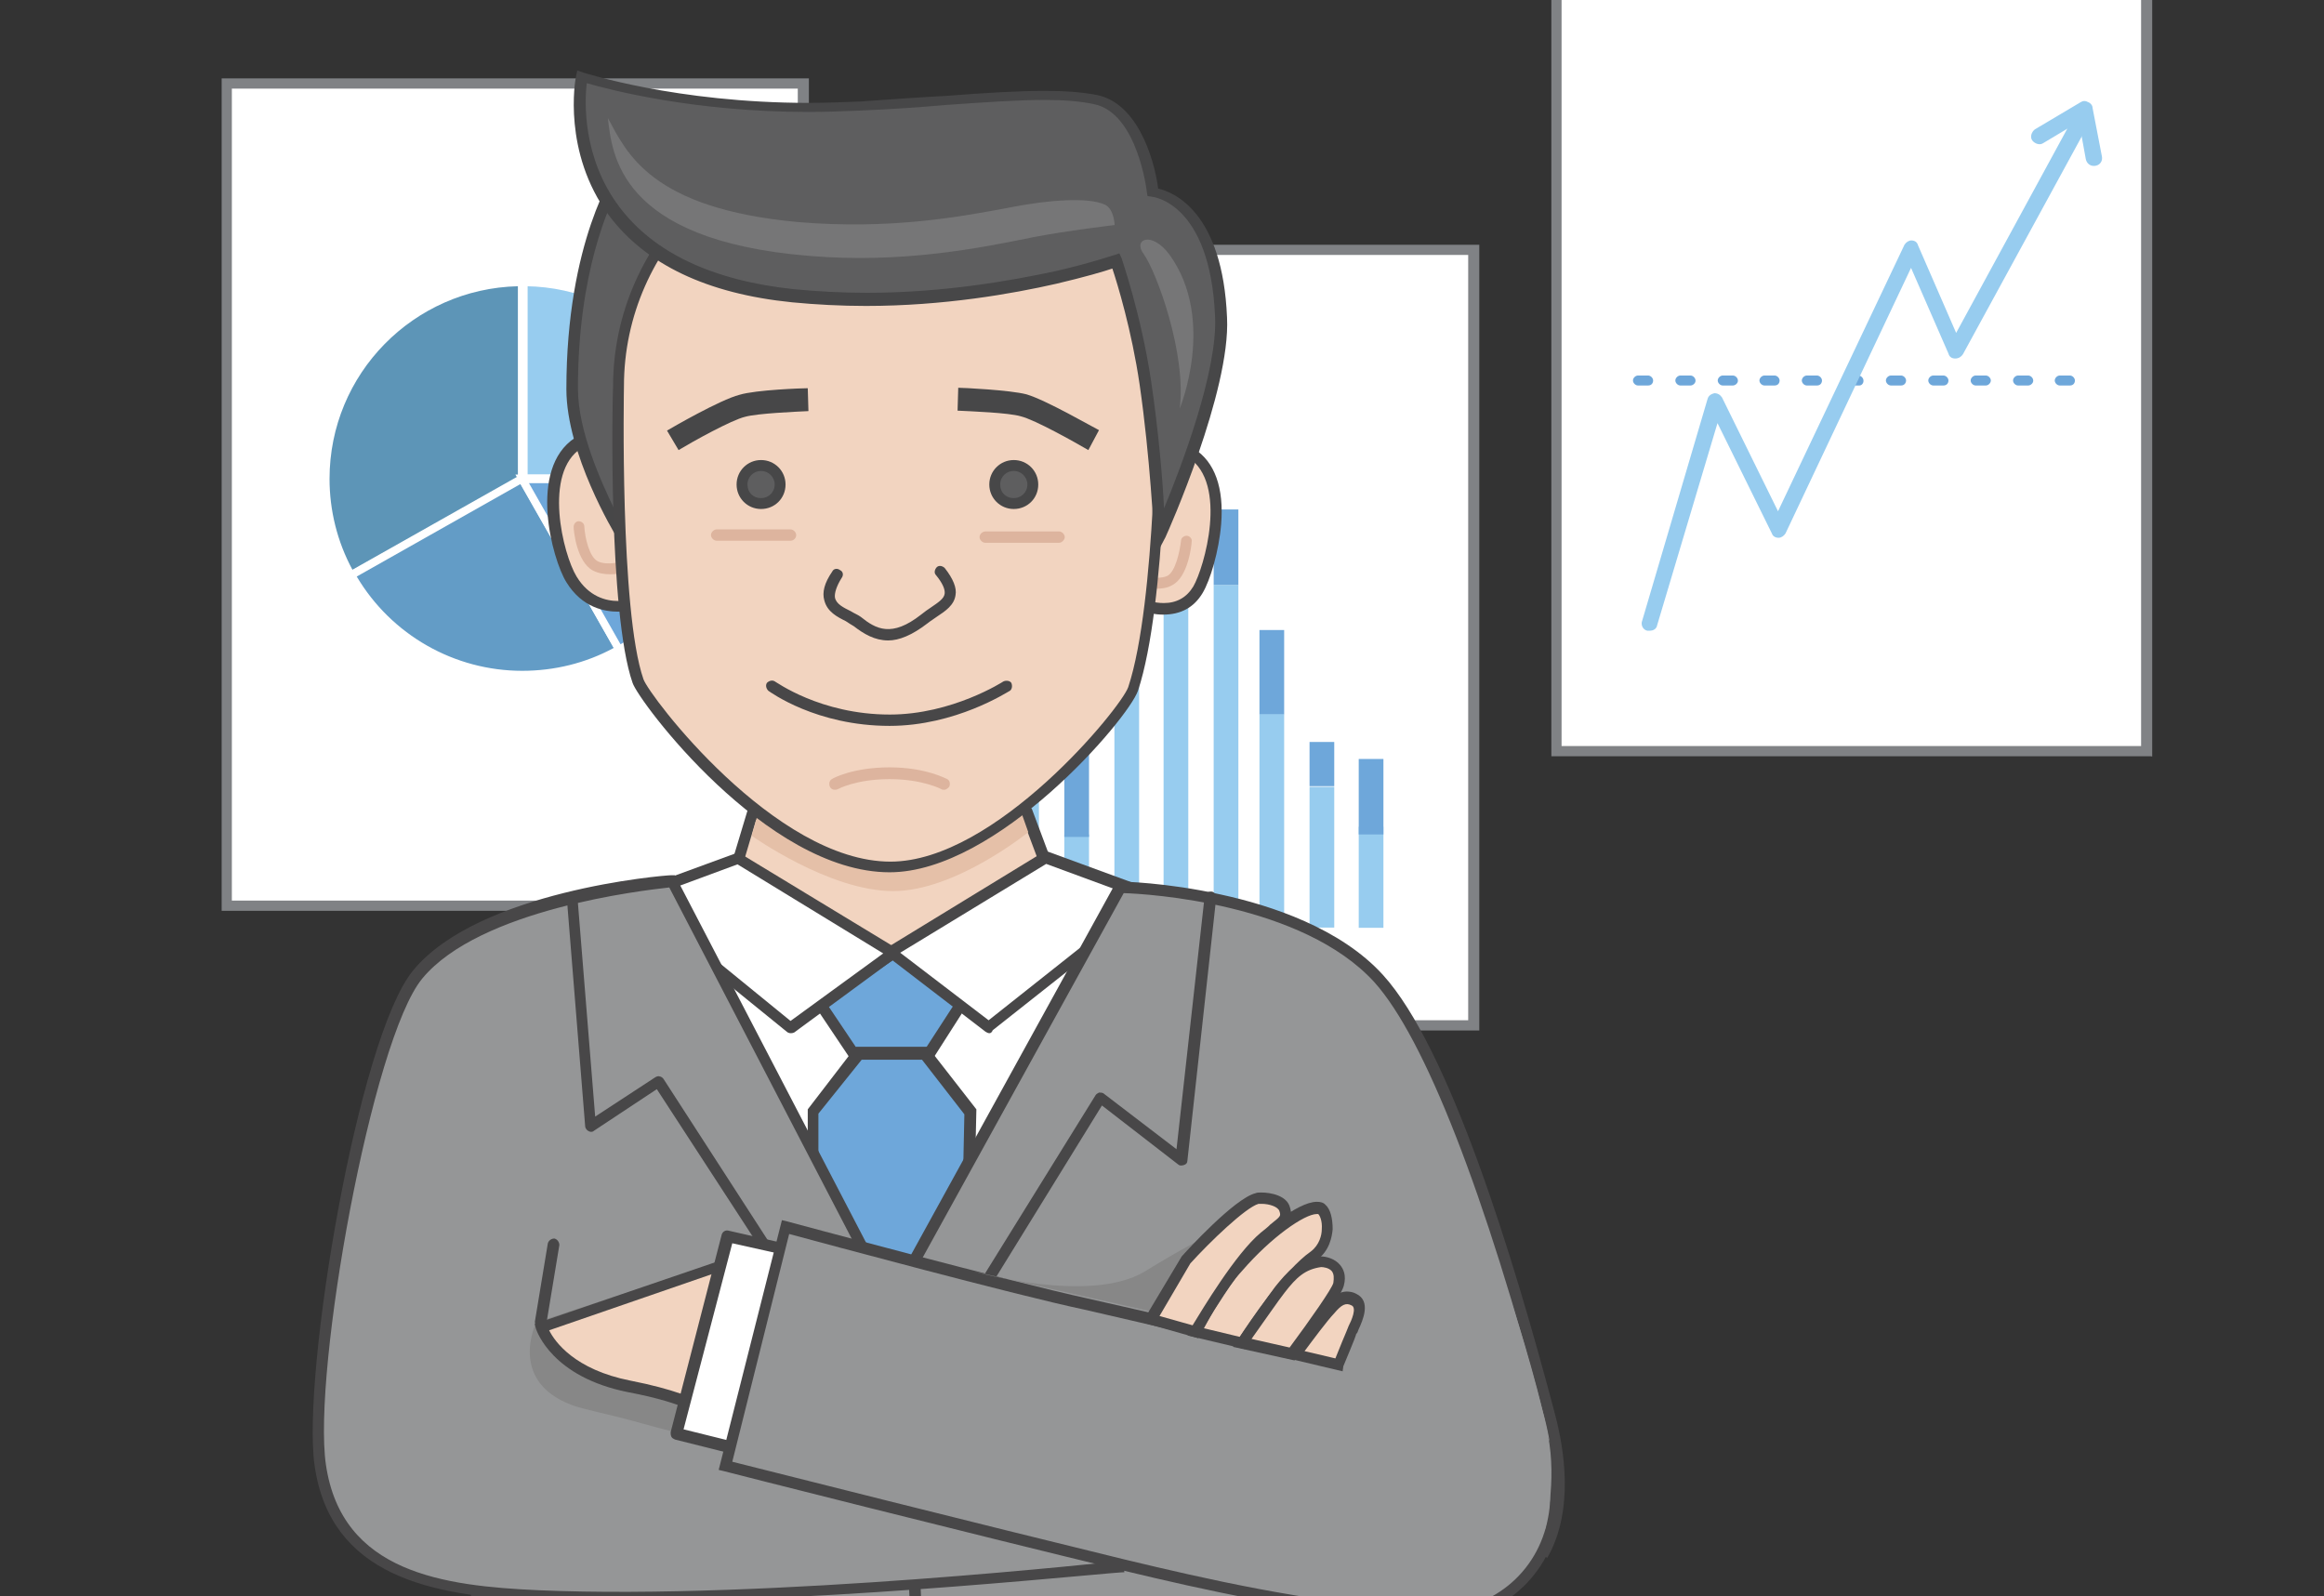 <?xml version="1.0" encoding="utf-8"?>
<!-- Generator: Adobe Illustrator 18.1.1, SVG Export Plug-In . SVG Version: 6.00 Build 0)  -->
<svg version="1.1" id="Layer_1" xmlns="http://www.w3.org/2000/svg" xmlns:xlink="http://www.w3.org/1999/xlink" x="0px" y="0px"
	 viewBox="198.6 0 1025.4 704.3" enable-background="new 198.6 0 1025.4 704.3" xml:space="preserve">
<rect x="198.6" y="0" width="1025.4" height="704.3" fill="#333333" stroke="none"/>
<g>
	<g>
		<rect x="885.4" y="-10.7" fill="#FFFFFF" width="260.2" height="342.2"/>
		<path fill="#808285" d="M1147.8,333.7H883.1V-12.9h265.1v346.7H1147.8z M887.6,329.2h255.7V-8.4H887.6V329.2z"/>
	</g>
	<g>
		<g>
			<path fill="#6EA7DA" d="M1111.9,170.1h-4.5c-1.1,0-2.2-1.1-2.2-2.2c0-1.1,1.1-2.2,2.2-2.2h4.5c1.1,0,2.2,1.1,2.2,2.2
				C1114.1,169,1113.4,170.1,1111.9,170.1z M1093.5,170.1h-4.5c-1.1,0-2.2-1.1-2.2-2.2c0-1.1,1.1-2.2,2.2-2.2h4.5
				c1.1,0,2.2,1.1,2.2,2.2C1095.8,169,1094.6,170.1,1093.5,170.1z M1074.8,170.1h-4.5c-1.1,0-2.2-1.1-2.2-2.2c0-1.1,1.1-2.2,2.2-2.2
				h4.5c1.1,0,2.2,1.1,2.2,2.2C1077,169,1075.9,170.1,1074.8,170.1z M1056.1,170.1h-4.5c-1.1,0-2.2-1.1-2.2-2.2
				c0-1.1,1.1-2.2,2.2-2.2h4.5c1.1,0,2.2,1.1,2.2,2.2C1058.3,169,1057.6,170.1,1056.1,170.1z M1037.4,170.1h-4.5
				c-1.1,0-2.2-1.1-2.2-2.2c0-1.1,1.1-2.2,2.2-2.2h4.5c1.1,0,2.2,1.1,2.2,2.2C1039.6,169,1038.8,170.1,1037.4,170.1z M1019,170.1
				h-4.9c-1.1,0-2.2-1.1-2.2-2.2c0-1.1,1.1-2.2,2.2-2.2h4.5c1.1,0,2.2,1.1,2.2,2.2C1020.9,169,1020.1,170.1,1019,170.1z
				 M1000.3,170.1h-4.5c-1.1,0-2.2-1.1-2.2-2.2c0-1.1,1.1-2.2,2.2-2.2h4.5c1.1,0,2.2,1.1,2.2,2.2
				C1002.5,169,1001.8,170.1,1000.3,170.1z M981.6,170.1h-4.5c-1.1,0-2.2-1.1-2.2-2.2c0-1.1,1.1-2.2,2.2-2.2h4.5
				c1.1,0,2.2,1.1,2.2,2.2C983.8,169,983.1,170.1,981.6,170.1z M963.2,170.1h-4.5c-1.1,0-2.2-1.1-2.2-2.2c0-1.1,1.1-2.2,2.2-2.2h4.5
				c1.1,0,2.2,1.1,2.2,2.2C965.5,169,964.3,170.1,963.2,170.1z M944.5,170.1H940c-1.1,0-2.2-1.1-2.2-2.2c0-1.1,1.1-2.2,2.2-2.2h4.5
				c1.1,0,2.2,1.1,2.2,2.2C946.8,169,945.6,170.1,944.5,170.1z M925.8,170.1h-4.5c-1.1,0-2.2-1.1-2.2-2.2c0-1.1,1.1-2.2,2.2-2.2h4.5
				c1.1,0,2.2,1.1,2.2,2.2C928,169,927.3,170.1,925.8,170.1z"/>
		</g>
		<g>
			<path fill="#97CCEF" d="M926.5,278.3c-0.4,0-0.7,0-1.1,0c-1.9-0.4-3-2.6-2.2-4.5l28.8-97.7c0.4-1.5,1.5-2.2,3-2.6
				c1.5,0,2.6,0.7,3.4,1.9l24.7,50.2l55.8-117.6c0.7-1.1,1.9-1.9,3-1.9l0,0c1.5,0,2.6,0.7,3,2.2l16.8,38.6l50.5-92.8
				c0.7-1.9,3-2.2,4.9-1.5c1.9,0.7,2.2,3,1.5,4.9l-53.9,98.8c-0.7,1.1-1.9,1.9-3.4,1.9c-1.5,0-2.6-0.7-3-2.2l-16.5-37.8l-55.4,117.2
				c-0.7,1.1-1.9,1.9-3,1.9c-1.5,0-2.6-0.7-3-1.9l-24-48.7l-26.6,89.1C929.5,277.6,928,278.3,926.5,278.3z"/>
		</g>
		<g>
			<path fill="#97CCEF" d="M1122.3,73.2c-1.5,0-3-1.1-3.4-3l-3-16.5l-15.7,9.4c-1.5,1.1-3.7,0.4-4.9-1.1c-1.1-1.5-0.4-3.7,1.1-4.9
				l20.2-12c1.1-0.7,2.2-0.7,3.4,0c1.1,0.4,1.9,1.5,1.9,2.6l4.1,21.3c0.4,1.9-0.7,3.7-2.6,4.1C1123.1,73.2,1122.7,73.2,1122.3,73.2z
				"/>
		</g>
	</g>
	<g>
		<rect x="298.7" y="36.9" fill="#FFFFFF" width="254.6" height="362.8"/>
		<path fill="#808285" d="M555.5,401.9H296.4V34.6h259.1V401.9z M300.9,397.4h249.7V39.1H300.9V397.4z"/>
	</g>
	<g>
		<g>
			<path fill="#97CCEF" d="M429,211.3h86.5c0-47.9-38.9-86.5-86.5-86.5V211.3L429,211.3z"/>
			<path fill="#FFFFFF" d="M517.3,213.2h-90.2V123h1.9c48.7,0,88.4,39.7,88.4,88.4V213.2L517.3,213.2z M430.9,209.4H514
				c-0.7-45.3-37.8-82.4-83.1-83.1V209.4z"/>
		</g>
		<g>
			<path fill="#5D95B7" d="M429,211.3v-86.9c-47.9,0-86.5,38.9-86.5,86.5c0,15.3,4.1,30,11.2,42.7L429,211.3L429,211.3z"/>
			<path fill="#FFFFFF" d="M353,256.2l-0.7-1.5c-7.5-13.1-11.2-28.1-11.2-43.4c0-48.7,39.7-88.4,88.4-88.4h1.9v89.5L353,256.2z
				 M427.1,126.3c-46,1.1-83.1,38.6-83.1,85c0,13.9,3.4,27.7,10.1,40.1l73-41.2V126.3z"/>
		</g>
		<g>
			<path fill="#639CC6" d="M353.4,254c15,26.2,43.1,44.2,75.6,44.2c15.7,0,30.3-4.1,42.7-11.2L429,211.3L353.4,254z"/>
			<path fill="#FFFFFF" d="M429,299.7c-31.8,0-61.4-17.2-77.1-44.9l-0.7-1.5l78.6-44.2l44.6,78.2l-1.5,0.7
				C459.3,295.6,444.3,299.7,429,299.7z M356,254.4c15.3,25.8,43.1,41.6,73,41.6c14.2,0,28.1-3.4,40.4-10.1l-41.2-72.3L356,254.4z"
				/>
		</g>
		<g>
			<path fill="#6EA7DA" d="M429,211.3l42.7,75.3c26.2-15,43.8-43.1,43.8-75.3H429z"/>
			<path fill="#FFFFFF" d="M471.3,289.2L426,209.4h91.3v1.9c0,31.8-17.2,61-44.9,76.7L471.3,289.2z M432,213.2l40.4,71.1
				c25.1-15,40.8-41.9,41.6-71.1H432z"/>
		</g>
	</g>
	<g>
		<rect x="588.5" y="110.2" fill="#FFFFFF" width="260.2" height="342.2"/>
		<path fill="#808285" d="M851.3,454.7H586.2V108h265.1V454.7z M590.7,450.2h255.7V112.5H590.7L590.7,450.2L590.7,450.2z"/>
	</g>
	<g>
		<g>
			<rect x="624" y="347.2" fill="#97CCEF" width="10.9" height="62.1"/>
		</g>
		<g>
			<rect x="646.1" y="313.5" fill="#97CCEF" width="10.9" height="95.8"/>
		</g>
		<g>
			<rect x="668.2" y="368.2" fill="#97CCEF" width="10.9" height="41.2"/>
		</g>
		<g>
			<rect x="690.3" y="271.2" fill="#97CCEF" width="10.9" height="138.1"/>
		</g>
		<g>
			<rect x="712" y="262.6" fill="#97CCEF" width="10.9" height="146.8"/>
		</g>
		<g>
			<rect x="734.1" y="258.1" fill="#97CCEF" width="10.9" height="151.3"/>
		</g>
		<g>
			<rect x="754.3" y="315" fill="#97CCEF" width="10.9" height="94.3"/>
		</g>
		<g>
			<rect x="776.4" y="347.2" fill="#97CCEF" width="10.9" height="62.1"/>
		</g>
		<g>
			<rect x="798.1" y="364.8" fill="#97CCEF" width="10.9" height="44.6"/>
		</g>
		<g>
			<rect x="624" y="328.5" fill="#6EA7DA" width="10.9" height="20.2"/>
		</g>
		<g>
			<rect x="646.1" y="272.3" fill="#6EA7DA" width="10.9" height="41.2"/>
		</g>
		<g>
			<rect x="668.2" y="328.1" fill="#6EA7DA" width="10.9" height="41.2"/>
		</g>
		<g>
			<rect x="690.3" y="203.1" fill="#6EA7DA" width="10.9" height="68.5"/>
		</g>
		<g>
			<rect x="712" y="170.5" fill="#6EA7DA" width="10.9" height="92.1"/>
		</g>
		<g>
			<rect x="734.1" y="224.8" fill="#6EA7DA" width="10.9" height="33.3"/>
		</g>
		<g>
			<rect x="754.3" y="278" fill="#6EA7DA" width="10.9" height="37.1"/>
		</g>
		<g>
			<rect x="776.4" y="327.4" fill="#6EA7DA" width="10.9" height="19.5"/>
		</g>
		<g>
			<rect x="798.1" y="334.9" fill="#6EA7DA" width="10.9" height="33.3"/>
		</g>
	</g>
</g>
<g>
	<g>
		<polygon fill="#FFFFFF" points="413.7,414.4 746.6,413.1 597.7,616.2 		"/>
	</g>
	<g>
		<rect x="408.9" y="557.6" fill="#959697" width="384.6" height="213.8"/>
		<path fill="#484748" d="M796.1,773.9H406.4V555h389.7V773.9z M411.5,768.9H791V560.1H411.5V768.9z"/>
	</g>
	<g>
		
			<rect x="491.7" y="662.9" transform="matrix(-4.463410e-02 -0.999 0.999 -4.463410e-02 -37.3 1295.143)" fill="#484748" width="218" height="5.1"/>
	</g>
	<g>
		<polygon fill="#F2D4C0" points="530.3,358.9 515.1,410.3 589.8,448 669.7,407.1 651.9,359.3 		"/>
		<path fill="#484748" d="M589.8,450.8l-77.6-39.3l16.5-54.8h125.1l19.3,51.6L589.8,450.8z M518.2,409l71.6,36.1l76.7-39.3l-16.5-44
			H532.2L518.2,409z"/>
	</g>
	<g>
		<polygon fill="#6EA7DA" points="560,442.6 577.2,468.2 606.3,468.2 622.8,442.6 592.7,420.4 		"/>
		<path fill="#484748" d="M607.9,470.8h-31.7l-19.3-28.8l36.1-24.7l33.3,24.7L607.9,470.8z M578.7,465.7H605l14.6-22.5l-26.9-19.6
			l-29.1,19.6L578.7,465.7z"/>
	</g>
	<g>
		<polygon fill="#6EA7DA" points="577.2,464.7 557.2,490.4 557.2,661.5 594.9,661.5 622.8,658 626.6,490.7 606.3,464.7 		"/>
		<path fill="#484748" d="M555,664V489.5l21.2-27.6h31.7l21.5,27.6l-3.8,170.4l-30.1,3.8L555,664z M559.7,491.4v167.9h35.2l25.7-3.2
			l3.5-164.4l-18.7-24.1h-26.6L559.7,491.4z"/>
	</g>
	<g>
		<polygon fill="#FFFFFF" points="592.7,420.4 524.2,378.6 476.7,396 547.4,453.3 		"/>
		<path fill="#484748" d="M547.4,455.9c-0.6,0-1.3-0.3-1.6-0.6l-70.6-57.3c-0.6-0.6-1-1.6-1-2.2c0-1,0.6-1.6,1.6-1.9l47.5-17.4
			c0.6-0.3,1.6-0.3,2.2,0.3l68.4,41.5c0.6,0.3,1.3,1.3,1.3,1.9c0,1-0.3,1.6-1,2.2L549,455.6C548.3,455.9,548,455.9,547.4,455.9z
			 M481.8,397l65.6,53.5l40.9-29.8l-64.3-39.3L481.8,397z"/>
	</g>
	<g>
		<path fill="#E5C0A8" d="M534.4,353.9l-4.1,14.9c0,0,34.2,24.4,62.4,24.4c27.6,0,59.6-26,59.6-26l-7.6-21.5l-107.1-3.5L534.4,353.9
			z"/>
	</g>
	<g>
		<path fill="#F2D4C0" d="M704.5,215.4c0,0,0.3-27.6,19.6-15.2c19.3,12.4,8.9,50.4,3.2,60.2c-8.9,14.9-27.9,5.7-27.9,5.7
			L704.5,215.4z"/>
		<path fill="#484748" d="M711.8,271.2c-7.3,0-13.6-3.2-13.6-3.2l-1.6-0.6l5.4-52.3c0-0.6,0.3-20.6,13.3-20.6
			c3.2,0,6.3,1.3,10.1,3.5c9.2,5.7,13.3,17.4,12,33.3c-1,12-4.8,24.7-8.2,30.4C725.4,268,719.7,271.2,711.8,271.2z M702,264.2
			c1.9,0.6,6,1.9,10.1,1.9c5.7,0,10.1-2.5,13-7.3c4.8-8.2,15.5-45.3-2.2-57c-2.9-1.9-5.4-2.9-7.3-2.9c-7.9,0-8.2,15.8-8.2,15.8
			L702,264.2z"/>
	</g>
	<g>
		<path fill="#DDB49E" d="M708.6,259.8c-2.2,0-4.1-0.3-4.1-0.3c-1.3-0.3-2.2-1.6-1.9-2.9s1.6-2.2,2.9-1.9c1.3,0.3,5.7,0.6,8.2-0.6
			c3.5-1.9,5.4-10.5,6-15.5c0-1.3,1.3-2.2,2.5-2.2s2.5,1.3,2.2,2.5c0,1.6-1.6,15.8-8.6,19.3C713.7,259.5,710.8,259.8,708.6,259.8z"
			/>
	</g>
	<g>
		<path fill="#F2D4C0" d="M473.2,210.7c0,0-0.3-27.6-19.6-15.2s-8.9,50.7-3.2,60.2c9.5,15.8,26.3,11.1,26.3,11.1L473.2,210.7z"/>
		<path fill="#484748" d="M471.3,269.9L471.3,269.9c-5.7,0-15.8-1.6-22.8-13c-6.3-10.1-17.1-50.1,3.8-63.7c3.8-2.2,7-3.5,10.1-3.5
			c13,0,13.3,20,13.3,20.9l3.5,58l-1.9,0.6C477.4,269.3,474.8,269.9,471.3,269.9z M462.5,194.8c-1.9,0-4.4,1-7.3,2.9
			c-17.1,10.8-8.2,46.9-2.2,56.7c5.4,8.9,13,10.8,18.4,10.8c1.3,0,2.2,0,2.9-0.3l-3.5-53.9C470.7,210.7,470.4,194.8,462.5,194.8z"/>
	</g>
	<g>
		<path fill="#DDB49E" d="M467.9,253.4c-2.2,0-5.1-0.3-7.6-1.6c-7.3-3.8-8.6-17.7-8.6-19.3c0-1.3,1-2.5,2.2-2.5c1.3,0,2.5,1,2.5,2.2
			c0.3,5.1,2.2,13.6,6,15.5c3.2,1.6,8.2,0.6,8.2,0.6c1.3-0.3,2.5,0.6,2.9,1.9c0.3,1.3-0.6,2.5-1.9,2.9
			C472,253.1,470.1,253.4,467.9,253.4z"/>
	</g>
	<g>
		<path fill="#5E5E5F" d="M472.9,75.1c0,0-21.9,31-21.9,96.3c0,28.2,21.9,64,21.9,64s-1.6-48.2,2.9-72.2c3.8-20,16.2-51,16.2-51
			L472.9,75.1z"/>
		<path fill="#474748" d="M475.5,244.9l-4.8-7.9c-1-1.6-22.2-36.7-22.2-65.3c0-65.3,21.5-96.6,22.5-97.9l2.5-3.5l21.2,41.8l-0.3,1
			c0,0.3-12.4,31-15.8,50.7c-4.4,23.4-2.9,71.3-2.9,71.9L475.5,244.9z M472.9,80.2c-5.7,10.1-19.3,40.2-19.3,91.2
			c0,19,10.5,41.8,16.5,54.2c-0.3-15.5,0-45.3,3.2-62.7c3.5-18.4,13.6-44.7,15.8-50.4L472.9,80.2z"/>
	</g>
	<g>
		<path fill="#F2D4C0" d="M591.1,382.4L591.1,382.4c-52.6,0-108.3-74.1-111.2-82.1c-10.8-31-8.6-130.2-8.6-130.2
			c0-63.7,53.9-115.6,119.8-115.6l0,0c65.9,0,119.8,52,119.8,115.6c0,0,0,95.4-12.7,133.4C694.7,314.9,637.7,382.4,591.1,382.4z"/>
		<path fill="#484748" d="M591.1,384.9c-54.5,0-110.9-75.7-113.4-83.6c-10.8-31-8.9-126.7-8.6-130.8c0-64.9,54.8-117.8,122.3-117.8
			s122,52.6,122,117.8c0,3.8,0,96-12.7,134.3C696.3,317.4,638.6,384.9,591.1,384.9z M591.1,57.3c-64.6,0-117.2,50.7-117.2,113.1
			c0,1-1.9,99.2,8.6,129.3c2.5,7.3,58,80.5,109,80.5c46.3,0,101.7-67.8,104.9-77c12.4-37.4,12.4-131.8,12.4-132.7
			C708.3,108,655.7,57.3,591.1,57.3z"/>
	</g>
	<g>
		<path fill="#484748" d="M590.5,282.6c-6,0-10.8-2.9-15.2-6.3c-1-0.6-2.2-1.3-3.5-2.2c-3.8-1.9-8.2-4.1-9.5-9.2
			c-1-3.5,0-7.6,3.5-12.7c0.6-1.3,2.2-1.6,3.5-0.6c1.3,0.6,1.6,2.2,0.6,3.5c-2.2,3.5-3.2,6.7-2.9,8.6c0.6,2.9,3.8,4.4,7,6
			c1.6,1,3.2,1.6,4.4,2.5c6.7,5.4,13.6,9.2,26.6-1c1.6-1.3,2.9-2.2,4.4-3.2c3.2-2.2,5.7-3.8,6-6c0.3-1.9-1-4.8-3.8-8.2
			c-1-1-0.6-2.5,0.3-3.5c1-1,2.5-0.6,3.5,0.3c3.8,4.8,5.4,8.9,4.8,12c-0.6,4.4-4.4,7-8.2,9.5c-1.3,1-2.9,1.9-4.1,2.9
			C600.9,280.4,595.2,282.6,590.5,282.6z"/>
	</g>
	<g>
		<circle fill="#5E5E5F" cx="645.9" cy="213.5" r="8.2"/>
		<path fill="#474748" d="M645.9,224.6c-6,0-10.8-4.8-10.8-10.8c0-6,4.8-10.8,10.8-10.8c6,0,10.8,4.8,10.8,10.8
			C656.7,219.9,651.9,224.6,645.9,224.6z M645.9,207.8c-3.2,0-6,2.5-6,6c0,3.5,2.5,6,6,6c3.2,0,6-2.5,6-6
			C651.9,210.4,649.1,207.8,645.9,207.8z"/>
	</g>
	<g>
		<path fill="#484748" d="M591.1,320.3c-32.3,0-52.6-14.9-53.5-15.5c-1-1-1.3-2.5-0.6-3.5c1-1,2.5-1.3,3.5-0.6
			c0.3,0,20,14.6,50.7,14.6c27.6,0,50.1-14.6,50.1-14.6c1.3-0.6,2.9-0.3,3.5,0.6c0.6,1.3,0.3,2.9-0.6,3.5
			C643,305.4,620.2,320.3,591.1,320.3z"/>
	</g>
	<g>
		<circle fill="#5E5E5F" cx="534.4" cy="213.5" r="8.2"/>
		<path fill="#474748" d="M534.4,224.6c-6,0-10.8-4.8-10.8-10.8c0-6,4.8-10.8,10.8-10.8c6,0,10.8,4.8,10.8,10.8
			C545.2,219.9,540.4,224.6,534.4,224.6z M534.4,207.8c-3.2,0-6,2.5-6,6c0,3.5,2.5,6,6,6c3.2,0,6-2.5,6-6
			C540.4,210.4,537.6,207.8,534.4,207.8z"/>
	</g>
	<g>
		<path fill="#474748" d="M498,198.6l-5.1-8.6c2.2-1.3,23.4-13.6,32-15.8c7.3-2.2,27.9-2.9,30.1-2.9l0.3,10.1
			c-6,0.3-22.5,1-27.9,2.5C521.4,185.3,504.3,194.8,498,198.6z"/>
	</g>
	<g>
		<path fill="#474748" d="M678.8,198.6c-6-3.5-23.4-13.3-29.8-14.9c-5.4-1.6-21.9-2.2-27.9-2.5l0.3-10.1c2.2,0,22.8,1,30.1,2.9
			c8.6,2.5,29.5,14.6,32,15.8L678.8,198.6z"/>
	</g>
	<g>
		<path fill="#5E5E5F" d="M548,130.5c-109.3-11.4-93.1-96.3-93.1-96.3s50.4,16.8,122.6,13c51.3-2.9,82.7-7.6,104.2-2.9
			c20.9,4.4,25,40.9,25,40.9s27.9,2.2,30.4,55.1c1.6,32.3-26.9,95.7-26.9,95.7s-1.3-33.6-6.3-66.5c-4.4-29.8-13-53.9-13-53.9
			s-10.1,3.5-26.6,7.3C637.7,128.3,594.6,135.3,548,130.5z"/>
		<path fill="#474748" d="M708,246.2l-0.3-10.5c0-0.3-1.6-33.9-6.3-66.2c-3.5-23.8-9.8-44.4-12-51c-3.8,1.3-12.4,3.8-24.7,6.7
			c-19.3,4.4-49.7,9.8-84,9.8c-11.1,0-22.2-0.6-32.6-1.6c-37.7-3.8-64.6-16.8-80.8-38.3c-20.6-27.9-14.9-59.9-14.6-61.1l0.6-2.9
			l2.9,1c0.3,0,40.6,13.3,99.2,13.3c7.3,0,14.9-0.3,22.5-0.6c14.3-1,26.9-1.9,38.3-2.5c16.8-1.3,31.4-2.2,43.4-2.2
			c9.5,0,16.8,0.6,23.4,1.9c19.6,4.4,25.7,33.3,26.6,41.2c7,1.6,28.5,10.5,30.4,57c1.6,32.3-26,94.4-27.2,96.9L708,246.2z
			 M692.5,111.8l1,2.2c0,0.3,8.6,24.7,13,54.2c3.2,21.5,5.1,43.4,5.7,56.1c7.9-19,23.8-61.1,22.5-84.9
			c-2.2-50.1-27.6-52.6-27.9-52.6l-1.9-0.3l-0.3-1.9c0-0.3-4.1-34.5-23.1-38.6c-6-1.3-13-1.9-22.2-1.9c-11.7,0-25.7,1-43.1,2.2
			c-11.4,1-24.1,1.9-38.3,2.5c-7.6,0.3-15.2,0.6-22.5,0.6c-50.7,0-87.8-9.8-97.9-12.7c-1,8.2-1.9,32.9,14.3,54.5
			c15.2,20.3,41.2,32.6,77,36.4c10.5,1,21.2,1.6,32.3,1.6c33.9,0,63.7-5.4,83-9.5c16.5-3.8,26.3-7.3,26.6-7.3L692.5,111.8z"/>
	</g>
	<g>
		<path fill="#DDB49E" d="M547.4,238.6h-32.6c-1.3,0-2.5-1.3-2.5-2.5c0-1.3,1.3-2.5,2.5-2.5h32.6c1.3,0,2.5,1.3,2.5,2.5
			C549.9,237.6,548.6,238.6,547.4,238.6z"/>
	</g>
	<g>
		<path fill="#DDB49E" d="M665.9,239.5h-32.6c-1.3,0-2.5-1.3-2.5-2.5c0-1.3,1.3-2.5,2.5-2.5h32.6c1.3,0,2.5,1.3,2.5,2.5
			C668.4,238.2,667.1,239.5,665.9,239.5z"/>
	</g>
	<g>
		<path fill="#DDB49E" d="M615.2,348.5c-0.3,0-1,0-1.3-0.3c0,0-8.2-4.4-22.8-4.4c-14.9,0-22.8,4.4-22.8,4.4c-1.3,0.6-2.9,0.3-3.5-1
			s-0.3-2.9,1-3.5c0.3-0.3,9.2-5.1,25.3-5.1s25,5.1,25.3,5.1c1.3,0.6,1.6,2.2,1,3.5C616.8,347.8,616.1,348.5,615.2,348.5z"/>
	</g>
	<g>
		<path fill="#484748" d="M626.6,731.5c-6,0-11.1-5.1-11.1-11.1c0-6,5.1-11.1,11.1-11.1c6,0,11.1,5.1,11.1,11.1
			S632.9,731.5,626.6,731.5z M626.6,714.4c-3.2,0-6,2.9-6,6c0,3.5,2.9,6,6,6c3.5,0,6-2.9,6-6C632.6,716.9,630.1,714.4,626.6,714.4z"
			/>
	</g>
	<g>
		<polygon fill="#FFFFFF" points="591.4,420.4 659.8,378.6 707.4,396 635.1,453.3 		"/>
		<path fill="#484748" d="M635.1,455.9c-0.6,0-1-0.3-1.6-0.6L590.1,422c-0.6-0.6-1-1.3-1-2.2s0.6-1.6,1.3-1.9l68.4-41.8
			c0.6-0.3,1.6-0.6,2.2-0.3l47.5,17.4c1,0.3,1.6,1,1.6,1.9c0,1-0.3,1.9-1,2.2l-72.5,57.3C636.1,455.9,635.4,455.9,635.1,455.9z
			 M595.8,420.4l39,29.8l67.5-53.5l-42.1-15.5L595.8,420.4z"/>
	</g>
	<g opacity="0.15">
		<g>
			<path fill="#FFFFFF" d="M686.1,90.3c-7.6-3.5-25.7-1.9-40.6,1c-23.1,4.4-53.9,10.1-94.7,6.7c-65.3-6-75.7-30.7-84-45.9
				c1.9,15.5,4.4,53.9,88.7,60.8c41.2,3.5,75.7-3.5,98.8-8.2c14.9-2.9,36.1-5.4,36.1-5.4S690.2,92.2,686.1,90.3z"/>
		</g>
	</g>
	<g opacity="0.15">
		<path fill="#FFFFFF" d="M719.1,180.3c0,0,16.2-39-4.4-67.8c-7.9-10.8-16.5-7-11.4-0.3C708.9,120.1,722.2,156.2,719.1,180.3z"/>
	</g>
	<g>
		<path fill="#959697" d="M878.7,685.2c11.4-20.3,7.3-46.6,3.5-61.1c-18.7-71-46.9-161.9-75.7-193.2c-35.2-39-114-40.2-114-40.2
			L591.4,574l-96.6-186c0,0-84,6.7-112.1,41.5c-23.8,28.8-48.8,175.8-43.1,216.4c7,48.8,52.6,55.8,96.3,57.7
			c103.3,4.4,258.5-13,258.5-13"/>
		<path fill="#484748" d="M472,706.8c-12.7,0-24.7-0.3-36.1-0.6c-47.2-1.9-91.6-10.8-98.5-59.6c-5.7-39.6,19-188.5,43.4-218.3
			c28.8-35.2,110.6-42.1,114-42.1h1.6l95.4,183.4L691.2,389h1.6c0.3,0,20.3,0.3,44.4,5.7c22.2,4.8,52.9,14.9,71.6,35.5
			c29.1,32,57.3,123.2,76,194.2c3.8,14.6,8.6,41.8-3.5,63l-4.4-2.5c11.1-19.3,6.7-45.6,3.2-59.2c-26.3-99.5-52.9-167.6-75.1-192.3
			c-31.7-34.8-99.8-39-110.6-39.3l-102.6,186l-97.9-188.5c-11.7,1.3-83.6,9.5-109,40.2c-22.2,26.9-48.5,173.3-42.5,214.5
			c7,47.8,52,53.5,93.8,55.4c101.7,4.4,256.3-13,257.9-13l0.6,5.1C693.1,693.2,570.8,706.8,472,706.8z"/>
	</g>
	<g>
		<path fill="#484748" d="M635.1,566.4c-0.3,0-1,0-1.3-0.3c-1.3-0.6-1.6-2.2-1-3.5l49.1-79.2c0.3-0.6,1-1,1.6-1.3
			c0.6,0,1.3,0,1.9,0.3l32.3,24.7l12.4-111.5c0-1.3,1.3-2.2,2.9-2.2c1.3,0,2.2,1.3,2.2,2.9l-12.7,115.9c0,1-0.6,1.6-1.6,1.9
			c-1,0.3-1.9,0.3-2.5-0.3l-33.6-26l-47.5,77C636.7,565.8,635.8,566.4,635.1,566.4z"/>
	</g>
	<g>
		<path fill="#484748" d="M535.3,550.6c-1,0-1.6-0.3-2.2-1.3l-44.7-68.7L460.6,499c-0.6,0.6-1.6,0.6-2.5,0c-0.6-0.3-1.3-1.3-1.3-1.9
			l-7.9-98.2c0-1.3,1-2.5,2.2-2.5s2.5,1,2.5,2.2l7.6,94.1l26.6-17.4c0.6-0.3,1.3-0.6,1.9-0.3c0.6,0,1.3,0.6,1.6,1l45.9,71
			c0.6,1.3,0.3,2.9-0.6,3.5C536.3,550.3,535.7,550.6,535.3,550.6z"/>
	</g>
	<g>
		<path fill="#878787" d="M435.2,583.5c0,0-12.7,25.7,15.5,36.4c4.8,1.9,16.2,4.1,25.7,6.7c29.1,7.9,68.1,19.3,73.2,6
			c8.6-21.2-32.6-76-32.6-76L435.2,583.5z"/>
	</g>
	<g>
		<path fill="#F2D4C0" d="M511.3,624.1c0,0-5.1-6.7-34.8-12.4c-32.3-6.3-38.6-26.3-38.6-26.3l92.2-31.7L511.3,624.1z"/>
		<path fill="#484748" d="M512.2,629.8l-3.2-4.1c-0.3-0.3-6.3-6.3-33.3-11.4c-33.6-6.7-40.2-26.9-40.6-27.9l-0.6-2.2l99.2-33.9
			L512.2,629.8z M440.9,587c2.5,5.1,11.4,17.4,35.8,22.2c19.3,3.8,28.5,7.9,32.9,10.5l16.5-62.1L440.9,587z"/>
	</g>
	<g>
		<polygon fill="#FFFFFF" points="519.5,545.5 497,632.6 540.1,643.4 558.5,554.4 		"/>
		<path fill="#484748" d="M540.1,646c-0.3,0-0.3,0-0.6,0l-43.1-10.8c-0.6-0.3-1.3-0.6-1.6-1.3s-0.3-1.3-0.3-1.9l22.5-87.1
			c0.3-1.3,1.6-2.2,2.9-1.9l39,8.9c1.3,0.3,2.2,1.6,1.9,2.9l-18.4,89c0,0.6-0.6,1.3-1.3,1.6C541,645.6,540.7,646,540.1,646z
			 M500.2,630.7l38.3,9.5l17.4-84l-34.2-7.6L500.2,630.7z"/>
	</g>
	<g>
		<path fill="#484748" d="M437.1,586.1h-0.3c-1.3-0.3-2.2-1.6-2.2-2.9l5.7-34.5c0.3-1.3,1.6-2.2,2.9-2.2c1.3,0.3,2.2,1.6,2.2,2.9
			l-5.7,34.5C439.3,585.1,438.4,586.1,437.1,586.1z"/>
	</g>
	<g>
		<path fill="#959697" d="M884.8,653.6c-2.5-23.1-19-43.1-41.8-47.5c0,0-21.5,1.3-57-6c-26-5.4-82.1-19-108-24.7
			c-32.9-7-132.4-33.9-132.4-33.9l-26.6,105.2c0,0,106.4,26.9,175.5,43.7c35.8,8.6,76.7,17.7,129.6,22.8
			c28.5,2.5,55.1-13.9,60.2-43.7C885.1,664.3,885.1,658.9,884.8,653.6z"/>
		<path fill="#484748" d="M829.6,716L829.6,716c-1.9,0-4.1,0-6-0.3c-52.3-4.8-92.8-13.9-129.9-22.8
			c-68.4-16.5-174.6-43.4-175.5-43.7l-2.5-0.6l27.9-110.2l2.5,0.6c1,0.3,99.8,26.9,132.1,33.9c11.1,2.5,27.9,6.3,45.3,10.5
			c23.4,5.4,47.8,11.1,62.7,14.3c26.9,5.4,45.9,6,52.6,6c2.5,0,3.8,0,3.8,0h0.3h0.3c23.1,4.4,41.2,25,43.7,49.7
			c0.6,5.7,0.3,11.1-0.6,16.8C881.9,697.3,858.5,716,829.6,716z M521.7,645c16.2,4.1,110.6,27.9,173,43.1
			c37.1,8.9,77.3,18.1,129.3,22.8c1.9,0.3,3.8,0.3,5.7,0.3c26.6,0,47.5-16.8,52-41.8c1-5.1,1-10.1,0.6-15.2
			c-2.5-22.5-18.7-41.2-39.6-45.3c-0.6,0-1.9,0-3.8,0c-8.9,0-27.2-1-53.9-6.3c-14.9-3.2-39.3-8.9-63-14.3
			c-17.4-4.1-34.2-7.9-45.3-10.5c-29.8-6.3-114.4-29.1-129.9-33.3L521.7,645z"/>
	</g>
	<g>
		<path fill="#959697" d="M759,494.2l31,135.9l90.3,44.7c0,0,5.4-20.9,1.3-41.5c-5.1-25.7-16.5-59.9-16.5-59.9L759,494.2z"/>
	</g>
	<g>
		<path fill="#878787" d="M628.5,561.1l92.8,20.9l50.4-45c0,0-4.4-15.2-68.1,24.1C679.5,575.6,628.5,561.1,628.5,561.1z"/>
	</g>
	<g>
		<path fill="#F2D4C0" d="M726,587.7c0,0,8.2-17.1,18.7-28.8c14.3-16.5,32.6-29.1,37.1-25c2.9,2.5,4.4,14.6-3.5,20.3
			c-12.7,9.2-31.7,38.6-31.7,38.6L726,587.7z"/>
		<path fill="#484748" d="M747.9,595.3l-25.3-6l1.3-2.9c0.3-0.6,8.6-17.4,19-29.5c11.4-13,28.2-26.6,36.7-26.6
			c1.6,0,2.9,0.3,3.8,1.3c2.2,1.9,3.2,6,3.2,10.8c-0.3,3.2-1.3,9.5-7,13.6c-12.4,8.9-30.7,37.7-31,38L747.9,595.3z M729.8,586.1
			l15.8,3.8c4.1-6.3,19.6-29.5,31.4-37.7c3.8-2.9,4.8-7.3,4.8-9.8c0.3-3.8-1-6.3-1.6-6.7l0,0c0,0,0,0-0.6,0c-5.4,0-20,10.1-32.9,25
			C739,569,732.7,580.7,729.8,586.1z"/>
	</g>
	<g>
		<path fill="#F2D4C0" d="M746.6,592.4c0,0,14.3-20.6,16.5-23.4c5.4-6.7,9.8-11.1,17.7-12.4c1.6-0.3,10.5,1,8.6,10.1
			c-1,4.8-20.6,30.7-20.6,30.7L746.6,592.4z"/>
		<path fill="#484748" d="M769.8,600.3l-27.2-6l2.2-3.2c0.6-1,14.3-20.6,16.5-23.4c5.1-6.3,10.1-12,19-13.3c0.3,0,0.6,0,1,0
			c2.5,0,6.3,1,8.6,3.8c1.3,1.6,2.9,4.4,1.6,9.2c-1.3,5.1-17.7,27.2-21.2,31.7L769.8,600.3z M750.8,590.8l16.8,3.8
			c9.2-12.4,18.7-26,19.3-28.5c0.3-2.2,0.3-3.8-0.6-5.1c-1.3-1.6-3.8-1.9-4.8-1.9c-7,1-10.8,4.4-16.2,11.4
			C763.4,572.8,754.9,585.1,750.8,590.8z"/>
	</g>
	<g>
		<path fill="#F2D4C0" d="M769.8,597.8c0,0,11.4-15.2,15.5-20c2.9-3.5,6-6,10.5-4.1c5.7,2.5-0.3,12-1,14.9
			c-0.3,1.6-5.7,13.9-5.7,13.9L769.8,597.8z"/>
		<path fill="#484748" d="M791,605.1l-25.3-6l2.2-3.2c0.3-0.6,11.7-15.2,15.5-20.3c2.2-2.5,5.4-5.7,9.5-5.7c1.3,0,2.9,0.3,4.1,1
			c6.7,3.2,2.9,11.7,1,15.8c-0.3,1-0.6,1.6-1,1.9c-0.3,1.6-5.1,12.7-5.7,14.3L791,605.1z M774.2,596.2l13.6,3.2
			c1.9-4.8,4.4-10.8,4.8-11.7c0.3-0.6,0.6-1.6,1-2.5c1.3-2.5,3.8-8.2,1.3-9.2c-2.5-1.3-4.4-0.3-7.6,3.5
			C784.3,582.6,777.7,591.5,774.2,596.2z"/>
	</g>
	<g>
		<path fill="#F2D4C0" d="M706.4,582.3l15.5-26c0,0,22.5-25,31.4-27.2c2.2-0.6,11.1,0,12.4,4.8c1.3,4.8-1.3,5.4-9.2,12
			c-12.4,10.5-30.4,41.8-30.4,41.8L706.4,582.3z"/>
		<path fill="#484748" d="M727.3,590.5l-24.7-7l17.4-29.1c2.2-2.5,23.4-25.7,32.6-27.9c0.6-0.3,1.6-0.3,2.5-0.3
			c4.1,0,11.4,1.3,12.7,6.7c1.6,5.4-1.3,7.6-5.7,11.1c-1.3,1-2.5,1.9-4.1,3.2c-11.7,9.8-29.8,40.9-29.8,41.2L727.3,590.5z
			 M710.2,580.7l14.6,4.1c4.1-6.7,19-31.7,30.1-40.9c1.6-1.3,3.2-2.5,4.1-3.5c4.8-3.8,4.8-3.8,4.1-6c-0.6-1.9-4.4-3.2-7.9-3.2
			c-1,0-1.3,0-1.3,0c-5.7,1.6-21.5,16.8-30.1,26.3L710.2,580.7z"/>
	</g>
</g>
</svg>
